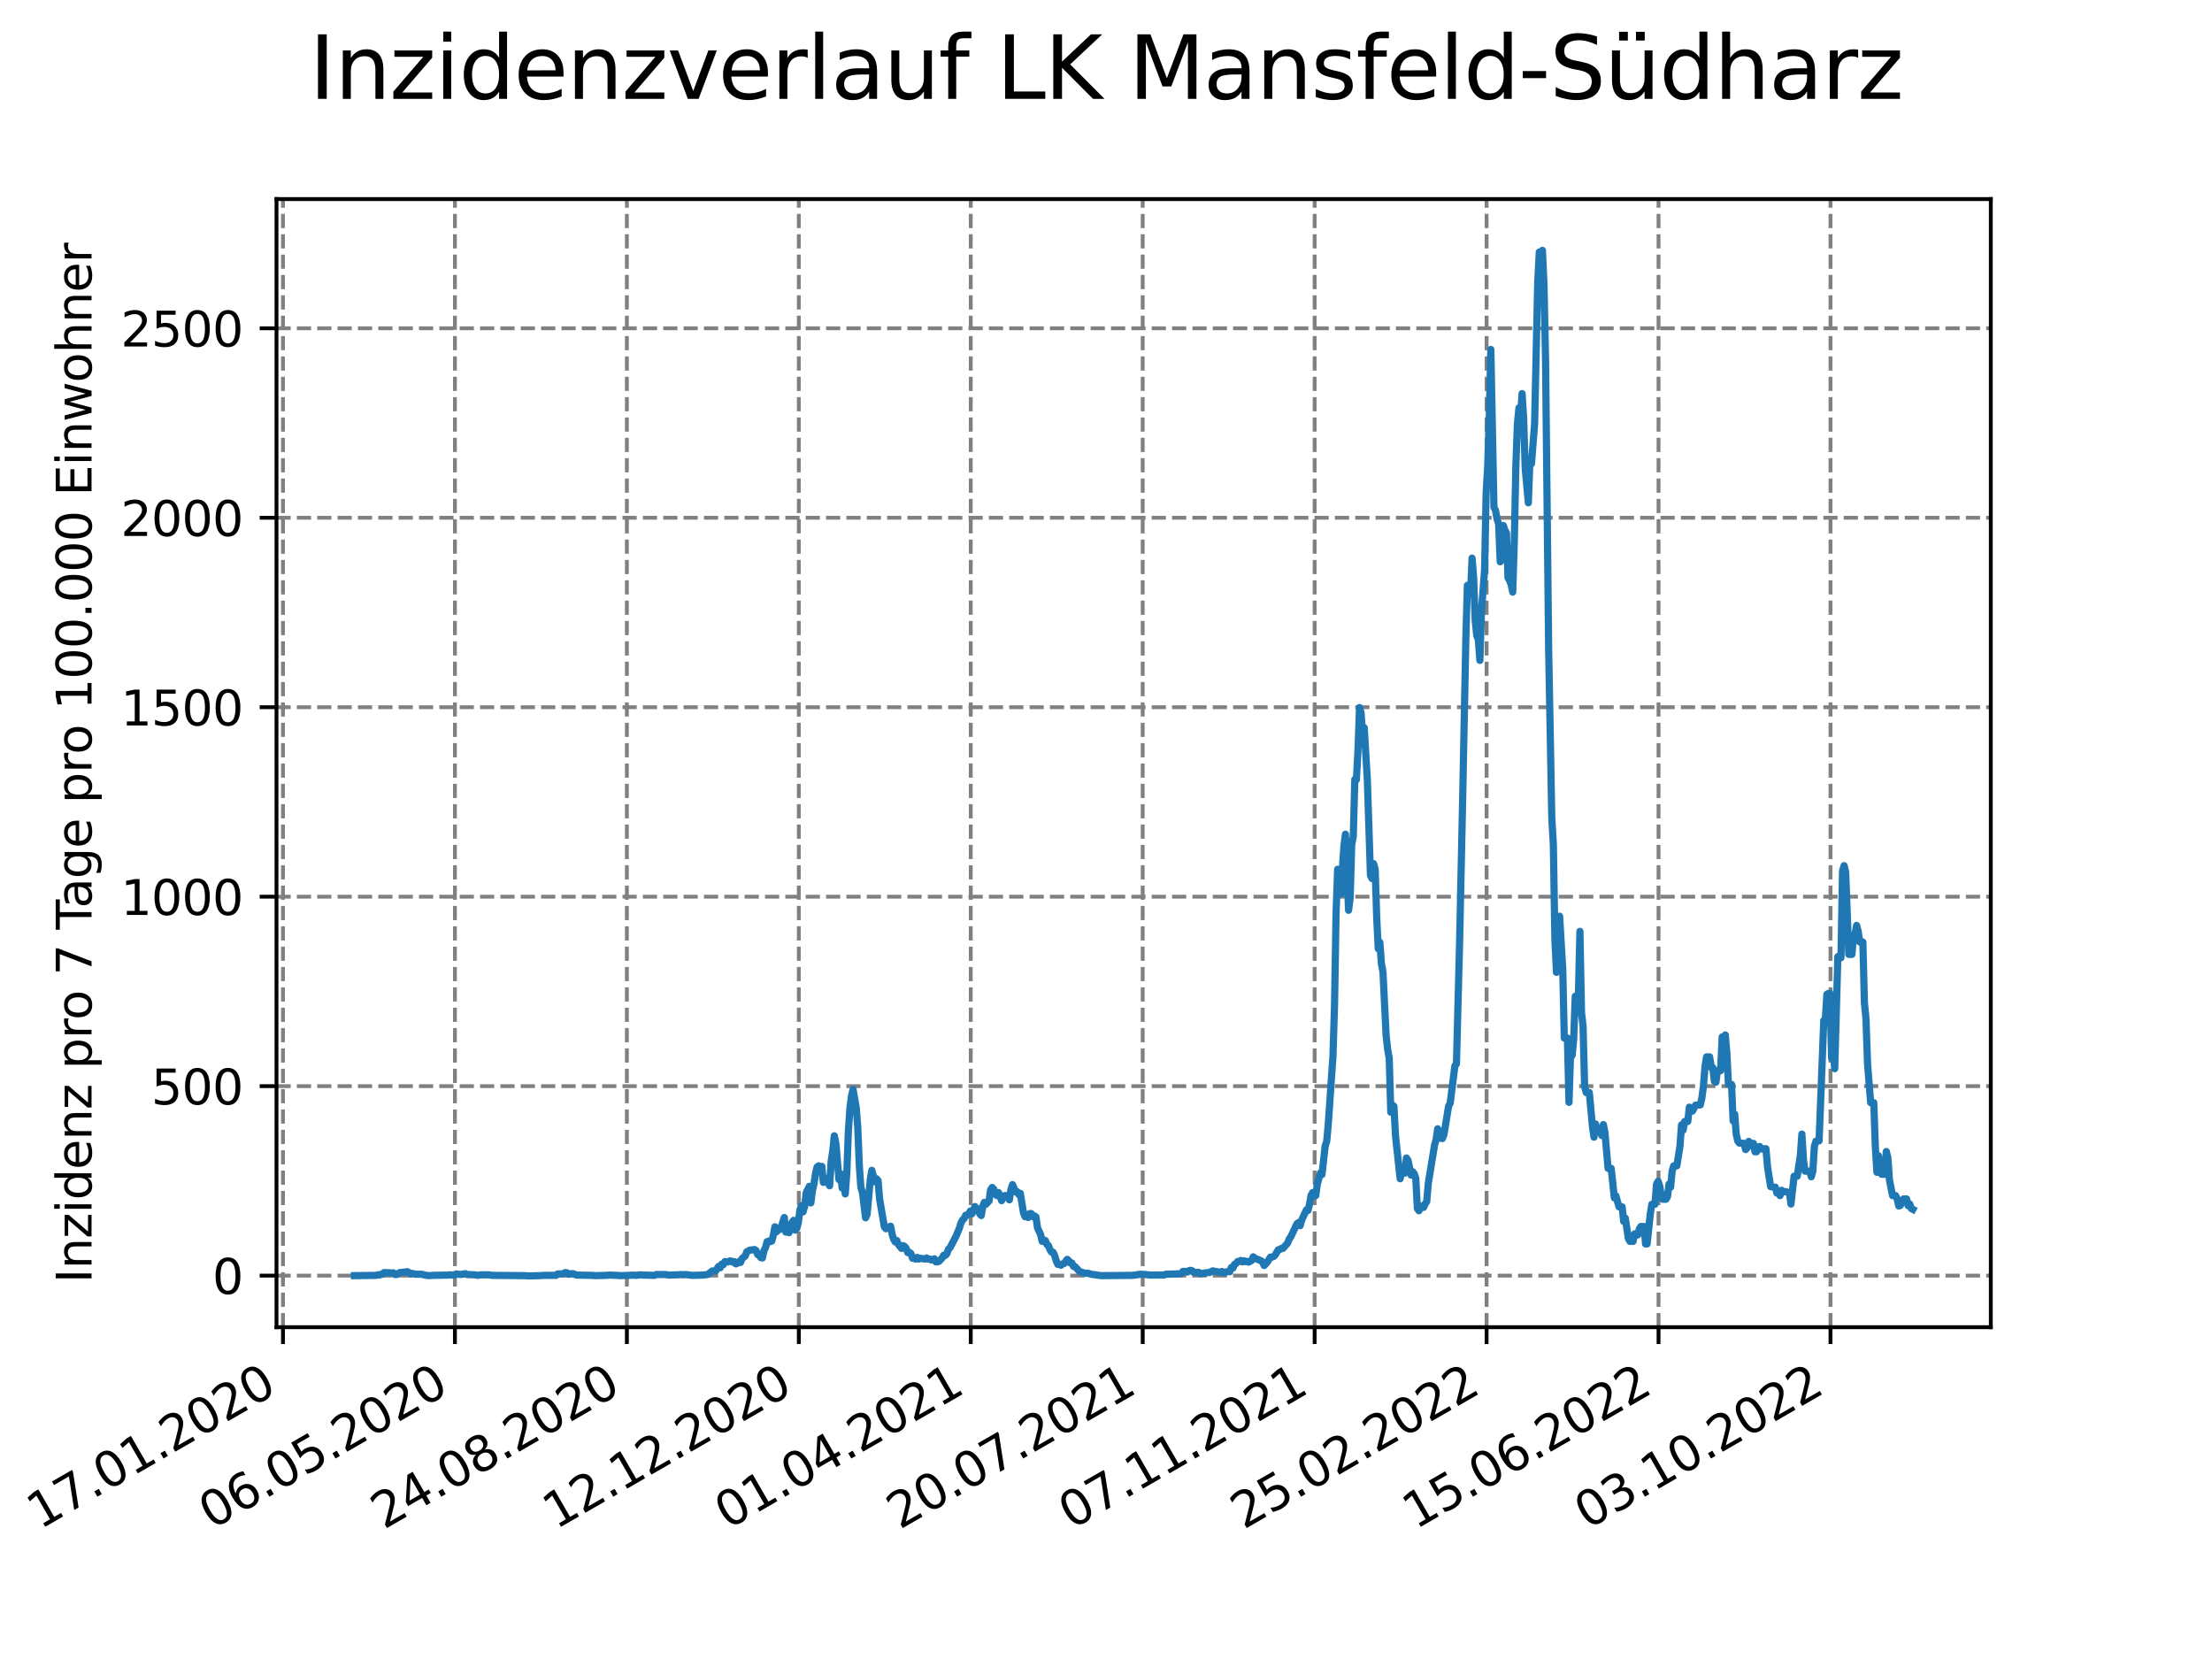 <?xml version="1.0" encoding="utf-8" standalone="no"?>
<!DOCTYPE svg PUBLIC "-//W3C//DTD SVG 1.1//EN"
  "http://www.w3.org/Graphics/SVG/1.1/DTD/svg11.dtd">
<svg xmlns:xlink="http://www.w3.org/1999/xlink" width="460.8pt" height="345.6pt" viewBox="0 0 460.8 345.6" xmlns="http://www.w3.org/2000/svg" version="1.1">
 <defs>
  <style type="text/css">*{stroke-linejoin: round; stroke-linecap: butt}</style>
 </defs>
 <g id="figure_1">
  <g id="patch_1">
   <path d="M 0 345.6 
L 460.8 345.6 
L 460.8 0 
L 0 0 
z
" style="fill: #ffffff"/>
  </g>
  <g id="axes_1">
   <g id="patch_2">
    <path d="M 57.6 276.48 
L 414.72 276.48 
L 414.72 41.472 
L 57.6 41.472 
z
" style="fill: #ffffff"/>
   </g>
   <g id="matplotlib.axis_1">
    <g id="xtick_1">
     <g id="line2d_1">
      <path d="M 58.949 276.48 
L 58.949 41.472 
" clip-path="url(#p0f9fc626a4)" style="fill: none; stroke-dasharray: 2.96,1.28; stroke-dashoffset: 0; stroke: #808080; stroke-width: 0.8"/>
     </g>
     <g id="line2d_2">
      <defs>
       <path id="m6d285b6115" d="M 0 0 
L 0 3.5 
" style="stroke: #000000; stroke-width: 0.8"/>
      </defs>
      <g>
       <use xlink:href="#m6d285b6115" x="58.949" y="276.48" style="stroke: #000000; stroke-width: 0.8"/>
      </g>
     </g>
     <g id="text_1">
      <!-- 17.01.2020 -->
      <g transform="translate(8.323 318.689) rotate(-30) scale(0.1 -0.1)">
       <defs>
        <path id="DejaVuSans-31" d="M 794 531 
L 1825 531 
L 1825 4091 
L 703 3866 
L 703 4441 
L 1819 4666 
L 2450 4666 
L 2450 531 
L 3481 531 
L 3481 0 
L 794 0 
L 794 531 
z
" transform="scale(0.016)"/>
        <path id="DejaVuSans-37" d="M 525 4666 
L 3525 4666 
L 3525 4397 
L 1831 0 
L 1172 0 
L 2766 4134 
L 525 4134 
L 525 4666 
z
" transform="scale(0.016)"/>
        <path id="DejaVuSans-2e" d="M 684 794 
L 1344 794 
L 1344 0 
L 684 0 
L 684 794 
z
" transform="scale(0.016)"/>
        <path id="DejaVuSans-30" d="M 2034 4250 
Q 1547 4250 1301 3770 
Q 1056 3291 1056 2328 
Q 1056 1369 1301 889 
Q 1547 409 2034 409 
Q 2525 409 2770 889 
Q 3016 1369 3016 2328 
Q 3016 3291 2770 3770 
Q 2525 4250 2034 4250 
z
M 2034 4750 
Q 2819 4750 3233 4129 
Q 3647 3509 3647 2328 
Q 3647 1150 3233 529 
Q 2819 -91 2034 -91 
Q 1250 -91 836 529 
Q 422 1150 422 2328 
Q 422 3509 836 4129 
Q 1250 4750 2034 4750 
z
" transform="scale(0.016)"/>
        <path id="DejaVuSans-32" d="M 1228 531 
L 3431 531 
L 3431 0 
L 469 0 
L 469 531 
Q 828 903 1448 1529 
Q 2069 2156 2228 2338 
Q 2531 2678 2651 2914 
Q 2772 3150 2772 3378 
Q 2772 3750 2511 3984 
Q 2250 4219 1831 4219 
Q 1534 4219 1204 4116 
Q 875 4013 500 3803 
L 500 4441 
Q 881 4594 1212 4672 
Q 1544 4750 1819 4750 
Q 2544 4750 2975 4387 
Q 3406 4025 3406 3419 
Q 3406 3131 3298 2873 
Q 3191 2616 2906 2266 
Q 2828 2175 2409 1742 
Q 1991 1309 1228 531 
z
" transform="scale(0.016)"/>
       </defs>
       <use xlink:href="#DejaVuSans-31"/>
       <use xlink:href="#DejaVuSans-37" x="63.623"/>
       <use xlink:href="#DejaVuSans-2e" x="127.246"/>
       <use xlink:href="#DejaVuSans-30" x="159.033"/>
       <use xlink:href="#DejaVuSans-31" x="222.656"/>
       <use xlink:href="#DejaVuSans-2e" x="286.279"/>
       <use xlink:href="#DejaVuSans-32" x="318.066"/>
       <use xlink:href="#DejaVuSans-30" x="381.689"/>
       <use xlink:href="#DejaVuSans-32" x="445.312"/>
       <use xlink:href="#DejaVuSans-30" x="508.936"/>
      </g>
     </g>
    </g>
    <g id="xtick_2">
     <g id="line2d_3">
      <path d="M 94.768 276.48 
L 94.768 41.472 
" clip-path="url(#p0f9fc626a4)" style="fill: none; stroke-dasharray: 2.96,1.28; stroke-dashoffset: 0; stroke: #808080; stroke-width: 0.8"/>
     </g>
     <g id="line2d_4">
      <g>
       <use xlink:href="#m6d285b6115" x="94.768" y="276.48" style="stroke: #000000; stroke-width: 0.8"/>
      </g>
     </g>
     <g id="text_2">
      <!-- 06.05.2020 -->
      <g transform="translate(44.143 318.689) rotate(-30) scale(0.1 -0.1)">
       <defs>
        <path id="DejaVuSans-36" d="M 2113 2584 
Q 1688 2584 1439 2293 
Q 1191 2003 1191 1497 
Q 1191 994 1439 701 
Q 1688 409 2113 409 
Q 2538 409 2786 701 
Q 3034 994 3034 1497 
Q 3034 2003 2786 2293 
Q 2538 2584 2113 2584 
z
M 3366 4563 
L 3366 3988 
Q 3128 4100 2886 4159 
Q 2644 4219 2406 4219 
Q 1781 4219 1451 3797 
Q 1122 3375 1075 2522 
Q 1259 2794 1537 2939 
Q 1816 3084 2150 3084 
Q 2853 3084 3261 2657 
Q 3669 2231 3669 1497 
Q 3669 778 3244 343 
Q 2819 -91 2113 -91 
Q 1303 -91 875 529 
Q 447 1150 447 2328 
Q 447 3434 972 4092 
Q 1497 4750 2381 4750 
Q 2619 4750 2861 4703 
Q 3103 4656 3366 4563 
z
" transform="scale(0.016)"/>
        <path id="DejaVuSans-35" d="M 691 4666 
L 3169 4666 
L 3169 4134 
L 1269 4134 
L 1269 2991 
Q 1406 3038 1543 3061 
Q 1681 3084 1819 3084 
Q 2600 3084 3056 2656 
Q 3513 2228 3513 1497 
Q 3513 744 3044 326 
Q 2575 -91 1722 -91 
Q 1428 -91 1123 -41 
Q 819 9 494 109 
L 494 744 
Q 775 591 1075 516 
Q 1375 441 1709 441 
Q 2250 441 2565 725 
Q 2881 1009 2881 1497 
Q 2881 1984 2565 2268 
Q 2250 2553 1709 2553 
Q 1456 2553 1204 2497 
Q 953 2441 691 2322 
L 691 4666 
z
" transform="scale(0.016)"/>
       </defs>
       <use xlink:href="#DejaVuSans-30"/>
       <use xlink:href="#DejaVuSans-36" x="63.623"/>
       <use xlink:href="#DejaVuSans-2e" x="127.246"/>
       <use xlink:href="#DejaVuSans-30" x="159.033"/>
       <use xlink:href="#DejaVuSans-35" x="222.656"/>
       <use xlink:href="#DejaVuSans-2e" x="286.279"/>
       <use xlink:href="#DejaVuSans-32" x="318.066"/>
       <use xlink:href="#DejaVuSans-30" x="381.689"/>
       <use xlink:href="#DejaVuSans-32" x="445.312"/>
       <use xlink:href="#DejaVuSans-30" x="508.936"/>
      </g>
     </g>
    </g>
    <g id="xtick_3">
     <g id="line2d_5">
      <path d="M 130.588 276.48 
L 130.588 41.472 
" clip-path="url(#p0f9fc626a4)" style="fill: none; stroke-dasharray: 2.96,1.28; stroke-dashoffset: 0; stroke: #808080; stroke-width: 0.8"/>
     </g>
     <g id="line2d_6">
      <g>
       <use xlink:href="#m6d285b6115" x="130.588" y="276.48" style="stroke: #000000; stroke-width: 0.8"/>
      </g>
     </g>
     <g id="text_3">
      <!-- 24.08.2020 -->
      <g transform="translate(79.962 318.689) rotate(-30) scale(0.1 -0.1)">
       <defs>
        <path id="DejaVuSans-34" d="M 2419 4116 
L 825 1625 
L 2419 1625 
L 2419 4116 
z
M 2253 4666 
L 3047 4666 
L 3047 1625 
L 3713 1625 
L 3713 1100 
L 3047 1100 
L 3047 0 
L 2419 0 
L 2419 1100 
L 313 1100 
L 313 1709 
L 2253 4666 
z
" transform="scale(0.016)"/>
        <path id="DejaVuSans-38" d="M 2034 2216 
Q 1584 2216 1326 1975 
Q 1069 1734 1069 1313 
Q 1069 891 1326 650 
Q 1584 409 2034 409 
Q 2484 409 2743 651 
Q 3003 894 3003 1313 
Q 3003 1734 2745 1975 
Q 2488 2216 2034 2216 
z
M 1403 2484 
Q 997 2584 770 2862 
Q 544 3141 544 3541 
Q 544 4100 942 4425 
Q 1341 4750 2034 4750 
Q 2731 4750 3128 4425 
Q 3525 4100 3525 3541 
Q 3525 3141 3298 2862 
Q 3072 2584 2669 2484 
Q 3125 2378 3379 2068 
Q 3634 1759 3634 1313 
Q 3634 634 3220 271 
Q 2806 -91 2034 -91 
Q 1263 -91 848 271 
Q 434 634 434 1313 
Q 434 1759 690 2068 
Q 947 2378 1403 2484 
z
M 1172 3481 
Q 1172 3119 1398 2916 
Q 1625 2713 2034 2713 
Q 2441 2713 2670 2916 
Q 2900 3119 2900 3481 
Q 2900 3844 2670 4047 
Q 2441 4250 2034 4250 
Q 1625 4250 1398 4047 
Q 1172 3844 1172 3481 
z
" transform="scale(0.016)"/>
       </defs>
       <use xlink:href="#DejaVuSans-32"/>
       <use xlink:href="#DejaVuSans-34" x="63.623"/>
       <use xlink:href="#DejaVuSans-2e" x="127.246"/>
       <use xlink:href="#DejaVuSans-30" x="159.033"/>
       <use xlink:href="#DejaVuSans-38" x="222.656"/>
       <use xlink:href="#DejaVuSans-2e" x="286.279"/>
       <use xlink:href="#DejaVuSans-32" x="318.066"/>
       <use xlink:href="#DejaVuSans-30" x="381.689"/>
       <use xlink:href="#DejaVuSans-32" x="445.312"/>
       <use xlink:href="#DejaVuSans-30" x="508.936"/>
      </g>
     </g>
    </g>
    <g id="xtick_4">
     <g id="line2d_7">
      <path d="M 166.407 276.48 
L 166.407 41.472 
" clip-path="url(#p0f9fc626a4)" style="fill: none; stroke-dasharray: 2.96,1.28; stroke-dashoffset: 0; stroke: #808080; stroke-width: 0.8"/>
     </g>
     <g id="line2d_8">
      <g>
       <use xlink:href="#m6d285b6115" x="166.407" y="276.48" style="stroke: #000000; stroke-width: 0.8"/>
      </g>
     </g>
     <g id="text_4">
      <!-- 12.12.2020 -->
      <g transform="translate(115.782 318.689) rotate(-30) scale(0.1 -0.1)">
       <use xlink:href="#DejaVuSans-31"/>
       <use xlink:href="#DejaVuSans-32" x="63.623"/>
       <use xlink:href="#DejaVuSans-2e" x="127.246"/>
       <use xlink:href="#DejaVuSans-31" x="159.033"/>
       <use xlink:href="#DejaVuSans-32" x="222.656"/>
       <use xlink:href="#DejaVuSans-2e" x="286.279"/>
       <use xlink:href="#DejaVuSans-32" x="318.066"/>
       <use xlink:href="#DejaVuSans-30" x="381.689"/>
       <use xlink:href="#DejaVuSans-32" x="445.312"/>
       <use xlink:href="#DejaVuSans-30" x="508.936"/>
      </g>
     </g>
    </g>
    <g id="xtick_5">
     <g id="line2d_9">
      <path d="M 202.226 276.48 
L 202.226 41.472 
" clip-path="url(#p0f9fc626a4)" style="fill: none; stroke-dasharray: 2.96,1.28; stroke-dashoffset: 0; stroke: #808080; stroke-width: 0.8"/>
     </g>
     <g id="line2d_10">
      <g>
       <use xlink:href="#m6d285b6115" x="202.226" y="276.48" style="stroke: #000000; stroke-width: 0.8"/>
      </g>
     </g>
     <g id="text_5">
      <!-- 01.04.2021 -->
      <g transform="translate(151.601 318.689) rotate(-30) scale(0.1 -0.1)">
       <use xlink:href="#DejaVuSans-30"/>
       <use xlink:href="#DejaVuSans-31" x="63.623"/>
       <use xlink:href="#DejaVuSans-2e" x="127.246"/>
       <use xlink:href="#DejaVuSans-30" x="159.033"/>
       <use xlink:href="#DejaVuSans-34" x="222.656"/>
       <use xlink:href="#DejaVuSans-2e" x="286.279"/>
       <use xlink:href="#DejaVuSans-32" x="318.066"/>
       <use xlink:href="#DejaVuSans-30" x="381.689"/>
       <use xlink:href="#DejaVuSans-32" x="445.312"/>
       <use xlink:href="#DejaVuSans-31" x="508.936"/>
      </g>
     </g>
    </g>
    <g id="xtick_6">
     <g id="line2d_11">
      <path d="M 238.046 276.48 
L 238.046 41.472 
" clip-path="url(#p0f9fc626a4)" style="fill: none; stroke-dasharray: 2.96,1.28; stroke-dashoffset: 0; stroke: #808080; stroke-width: 0.8"/>
     </g>
     <g id="line2d_12">
      <g>
       <use xlink:href="#m6d285b6115" x="238.046" y="276.48" style="stroke: #000000; stroke-width: 0.8"/>
      </g>
     </g>
     <g id="text_6">
      <!-- 20.07.2021 -->
      <g transform="translate(187.421 318.689) rotate(-30) scale(0.1 -0.1)">
       <use xlink:href="#DejaVuSans-32"/>
       <use xlink:href="#DejaVuSans-30" x="63.623"/>
       <use xlink:href="#DejaVuSans-2e" x="127.246"/>
       <use xlink:href="#DejaVuSans-30" x="159.033"/>
       <use xlink:href="#DejaVuSans-37" x="222.656"/>
       <use xlink:href="#DejaVuSans-2e" x="286.279"/>
       <use xlink:href="#DejaVuSans-32" x="318.066"/>
       <use xlink:href="#DejaVuSans-30" x="381.689"/>
       <use xlink:href="#DejaVuSans-32" x="445.312"/>
       <use xlink:href="#DejaVuSans-31" x="508.936"/>
      </g>
     </g>
    </g>
    <g id="xtick_7">
     <g id="line2d_13">
      <path d="M 273.865 276.48 
L 273.865 41.472 
" clip-path="url(#p0f9fc626a4)" style="fill: none; stroke-dasharray: 2.96,1.28; stroke-dashoffset: 0; stroke: #808080; stroke-width: 0.8"/>
     </g>
     <g id="line2d_14">
      <g>
       <use xlink:href="#m6d285b6115" x="273.865" y="276.48" style="stroke: #000000; stroke-width: 0.8"/>
      </g>
     </g>
     <g id="text_7">
      <!-- 07.11.2021 -->
      <g transform="translate(223.24 318.689) rotate(-30) scale(0.1 -0.1)">
       <use xlink:href="#DejaVuSans-30"/>
       <use xlink:href="#DejaVuSans-37" x="63.623"/>
       <use xlink:href="#DejaVuSans-2e" x="127.246"/>
       <use xlink:href="#DejaVuSans-31" x="159.033"/>
       <use xlink:href="#DejaVuSans-31" x="222.656"/>
       <use xlink:href="#DejaVuSans-2e" x="286.279"/>
       <use xlink:href="#DejaVuSans-32" x="318.066"/>
       <use xlink:href="#DejaVuSans-30" x="381.689"/>
       <use xlink:href="#DejaVuSans-32" x="445.312"/>
       <use xlink:href="#DejaVuSans-31" x="508.936"/>
      </g>
     </g>
    </g>
    <g id="xtick_8">
     <g id="line2d_15">
      <path d="M 309.685 276.48 
L 309.685 41.472 
" clip-path="url(#p0f9fc626a4)" style="fill: none; stroke-dasharray: 2.96,1.28; stroke-dashoffset: 0; stroke: #808080; stroke-width: 0.8"/>
     </g>
     <g id="line2d_16">
      <g>
       <use xlink:href="#m6d285b6115" x="309.685" y="276.48" style="stroke: #000000; stroke-width: 0.8"/>
      </g>
     </g>
     <g id="text_8">
      <!-- 25.02.2022 -->
      <g transform="translate(259.06 318.689) rotate(-30) scale(0.1 -0.1)">
       <use xlink:href="#DejaVuSans-32"/>
       <use xlink:href="#DejaVuSans-35" x="63.623"/>
       <use xlink:href="#DejaVuSans-2e" x="127.246"/>
       <use xlink:href="#DejaVuSans-30" x="159.033"/>
       <use xlink:href="#DejaVuSans-32" x="222.656"/>
       <use xlink:href="#DejaVuSans-2e" x="286.279"/>
       <use xlink:href="#DejaVuSans-32" x="318.066"/>
       <use xlink:href="#DejaVuSans-30" x="381.689"/>
       <use xlink:href="#DejaVuSans-32" x="445.312"/>
       <use xlink:href="#DejaVuSans-32" x="508.936"/>
      </g>
     </g>
    </g>
    <g id="xtick_9">
     <g id="line2d_17">
      <path d="M 345.504 276.48 
L 345.504 41.472 
" clip-path="url(#p0f9fc626a4)" style="fill: none; stroke-dasharray: 2.96,1.28; stroke-dashoffset: 0; stroke: #808080; stroke-width: 0.8"/>
     </g>
     <g id="line2d_18">
      <g>
       <use xlink:href="#m6d285b6115" x="345.504" y="276.48" style="stroke: #000000; stroke-width: 0.8"/>
      </g>
     </g>
     <g id="text_9">
      <!-- 15.06.2022 -->
      <g transform="translate(294.879 318.689) rotate(-30) scale(0.1 -0.1)">
       <use xlink:href="#DejaVuSans-31"/>
       <use xlink:href="#DejaVuSans-35" x="63.623"/>
       <use xlink:href="#DejaVuSans-2e" x="127.246"/>
       <use xlink:href="#DejaVuSans-30" x="159.033"/>
       <use xlink:href="#DejaVuSans-36" x="222.656"/>
       <use xlink:href="#DejaVuSans-2e" x="286.279"/>
       <use xlink:href="#DejaVuSans-32" x="318.066"/>
       <use xlink:href="#DejaVuSans-30" x="381.689"/>
       <use xlink:href="#DejaVuSans-32" x="445.312"/>
       <use xlink:href="#DejaVuSans-32" x="508.936"/>
      </g>
     </g>
    </g>
    <g id="xtick_10">
     <g id="line2d_19">
      <path d="M 381.324 276.48 
L 381.324 41.472 
" clip-path="url(#p0f9fc626a4)" style="fill: none; stroke-dasharray: 2.96,1.28; stroke-dashoffset: 0; stroke: #808080; stroke-width: 0.8"/>
     </g>
     <g id="line2d_20">
      <g>
       <use xlink:href="#m6d285b6115" x="381.324" y="276.48" style="stroke: #000000; stroke-width: 0.8"/>
      </g>
     </g>
     <g id="text_10">
      <!-- 03.10.2022 -->
      <g transform="translate(330.699 318.689) rotate(-30) scale(0.1 -0.1)">
       <defs>
        <path id="DejaVuSans-33" d="M 2597 2516 
Q 3050 2419 3304 2112 
Q 3559 1806 3559 1356 
Q 3559 666 3084 287 
Q 2609 -91 1734 -91 
Q 1441 -91 1130 -33 
Q 819 25 488 141 
L 488 750 
Q 750 597 1062 519 
Q 1375 441 1716 441 
Q 2309 441 2620 675 
Q 2931 909 2931 1356 
Q 2931 1769 2642 2001 
Q 2353 2234 1838 2234 
L 1294 2234 
L 1294 2753 
L 1863 2753 
Q 2328 2753 2575 2939 
Q 2822 3125 2822 3475 
Q 2822 3834 2567 4026 
Q 2313 4219 1838 4219 
Q 1578 4219 1281 4162 
Q 984 4106 628 3988 
L 628 4550 
Q 988 4650 1302 4700 
Q 1616 4750 1894 4750 
Q 2613 4750 3031 4423 
Q 3450 4097 3450 3541 
Q 3450 3153 3228 2886 
Q 3006 2619 2597 2516 
z
" transform="scale(0.016)"/>
       </defs>
       <use xlink:href="#DejaVuSans-30"/>
       <use xlink:href="#DejaVuSans-33" x="63.623"/>
       <use xlink:href="#DejaVuSans-2e" x="127.246"/>
       <use xlink:href="#DejaVuSans-31" x="159.033"/>
       <use xlink:href="#DejaVuSans-30" x="222.656"/>
       <use xlink:href="#DejaVuSans-2e" x="286.279"/>
       <use xlink:href="#DejaVuSans-32" x="318.066"/>
       <use xlink:href="#DejaVuSans-30" x="381.689"/>
       <use xlink:href="#DejaVuSans-32" x="445.312"/>
       <use xlink:href="#DejaVuSans-32" x="508.936"/>
      </g>
     </g>
    </g>
   </g>
   <g id="matplotlib.axis_2">
    <g id="ytick_1">
     <g id="line2d_21">
      <path d="M 57.6 265.739 
L 414.72 265.739 
" clip-path="url(#p0f9fc626a4)" style="fill: none; stroke-dasharray: 2.96,1.28; stroke-dashoffset: 0; stroke: #808080; stroke-width: 0.8"/>
     </g>
     <g id="line2d_22">
      <defs>
       <path id="m4f987ea5d4" d="M 0 0 
L -3.5 0 
" style="stroke: #000000; stroke-width: 0.8"/>
      </defs>
      <g>
       <use xlink:href="#m4f987ea5d4" x="57.6" y="265.739" style="stroke: #000000; stroke-width: 0.8"/>
      </g>
     </g>
     <g id="text_11">
      <!-- 0 -->
      <g transform="translate(44.237 269.539) scale(0.1 -0.1)">
       <use xlink:href="#DejaVuSans-30"/>
      </g>
     </g>
    </g>
    <g id="ytick_2">
     <g id="line2d_23">
      <path d="M 57.6 226.268 
L 414.72 226.268 
" clip-path="url(#p0f9fc626a4)" style="fill: none; stroke-dasharray: 2.96,1.28; stroke-dashoffset: 0; stroke: #808080; stroke-width: 0.8"/>
     </g>
     <g id="line2d_24">
      <g>
       <use xlink:href="#m4f987ea5d4" x="57.6" y="226.268" style="stroke: #000000; stroke-width: 0.8"/>
      </g>
     </g>
     <g id="text_12">
      <!-- 500 -->
      <g transform="translate(31.512 230.068) scale(0.1 -0.1)">
       <use xlink:href="#DejaVuSans-35"/>
       <use xlink:href="#DejaVuSans-30" x="63.623"/>
       <use xlink:href="#DejaVuSans-30" x="127.246"/>
      </g>
     </g>
    </g>
    <g id="ytick_3">
     <g id="line2d_25">
      <path d="M 57.6 186.798 
L 414.72 186.798 
" clip-path="url(#p0f9fc626a4)" style="fill: none; stroke-dasharray: 2.96,1.28; stroke-dashoffset: 0; stroke: #808080; stroke-width: 0.8"/>
     </g>
     <g id="line2d_26">
      <g>
       <use xlink:href="#m4f987ea5d4" x="57.6" y="186.798" style="stroke: #000000; stroke-width: 0.8"/>
      </g>
     </g>
     <g id="text_13">
      <!-- 1000 -->
      <g transform="translate(25.15 190.597) scale(0.1 -0.1)">
       <use xlink:href="#DejaVuSans-31"/>
       <use xlink:href="#DejaVuSans-30" x="63.623"/>
       <use xlink:href="#DejaVuSans-30" x="127.246"/>
       <use xlink:href="#DejaVuSans-30" x="190.869"/>
      </g>
     </g>
    </g>
    <g id="ytick_4">
     <g id="line2d_27">
      <path d="M 57.6 147.327 
L 414.72 147.327 
" clip-path="url(#p0f9fc626a4)" style="fill: none; stroke-dasharray: 2.96,1.28; stroke-dashoffset: 0; stroke: #808080; stroke-width: 0.8"/>
     </g>
     <g id="line2d_28">
      <g>
       <use xlink:href="#m4f987ea5d4" x="57.6" y="147.327" style="stroke: #000000; stroke-width: 0.8"/>
      </g>
     </g>
     <g id="text_14">
      <!-- 1500 -->
      <g transform="translate(25.15 151.126) scale(0.1 -0.1)">
       <use xlink:href="#DejaVuSans-31"/>
       <use xlink:href="#DejaVuSans-35" x="63.623"/>
       <use xlink:href="#DejaVuSans-30" x="127.246"/>
       <use xlink:href="#DejaVuSans-30" x="190.869"/>
      </g>
     </g>
    </g>
    <g id="ytick_5">
     <g id="line2d_29">
      <path d="M 57.6 107.856 
L 414.72 107.856 
" clip-path="url(#p0f9fc626a4)" style="fill: none; stroke-dasharray: 2.96,1.28; stroke-dashoffset: 0; stroke: #808080; stroke-width: 0.8"/>
     </g>
     <g id="line2d_30">
      <g>
       <use xlink:href="#m4f987ea5d4" x="57.6" y="107.856" style="stroke: #000000; stroke-width: 0.8"/>
      </g>
     </g>
     <g id="text_15">
      <!-- 2000 -->
      <g transform="translate(25.15 111.655) scale(0.1 -0.1)">
       <use xlink:href="#DejaVuSans-32"/>
       <use xlink:href="#DejaVuSans-30" x="63.623"/>
       <use xlink:href="#DejaVuSans-30" x="127.246"/>
       <use xlink:href="#DejaVuSans-30" x="190.869"/>
      </g>
     </g>
    </g>
    <g id="ytick_6">
     <g id="line2d_31">
      <path d="M 57.6 68.385 
L 414.72 68.385 
" clip-path="url(#p0f9fc626a4)" style="fill: none; stroke-dasharray: 2.96,1.28; stroke-dashoffset: 0; stroke: #808080; stroke-width: 0.8"/>
     </g>
     <g id="line2d_32">
      <g>
       <use xlink:href="#m4f987ea5d4" x="57.6" y="68.385" style="stroke: #000000; stroke-width: 0.8"/>
      </g>
     </g>
     <g id="text_16">
      <!-- 2500 -->
      <g transform="translate(25.15 72.184) scale(0.1 -0.1)">
       <use xlink:href="#DejaVuSans-32"/>
       <use xlink:href="#DejaVuSans-35" x="63.623"/>
       <use xlink:href="#DejaVuSans-30" x="127.246"/>
       <use xlink:href="#DejaVuSans-30" x="190.869"/>
      </g>
     </g>
    </g>
    <g id="text_17">
     <!-- Inzidenz pro 7 Tage pro 100.000 Einwohner -->
     <g transform="translate(19.07 267.301) rotate(-90) scale(0.1 -0.1)">
      <defs>
       <path id="DejaVuSans-49" d="M 628 4666 
L 1259 4666 
L 1259 0 
L 628 0 
L 628 4666 
z
" transform="scale(0.016)"/>
       <path id="DejaVuSans-6e" d="M 3513 2113 
L 3513 0 
L 2938 0 
L 2938 2094 
Q 2938 2591 2744 2837 
Q 2550 3084 2163 3084 
Q 1697 3084 1428 2787 
Q 1159 2491 1159 1978 
L 1159 0 
L 581 0 
L 581 3500 
L 1159 3500 
L 1159 2956 
Q 1366 3272 1645 3428 
Q 1925 3584 2291 3584 
Q 2894 3584 3203 3211 
Q 3513 2838 3513 2113 
z
" transform="scale(0.016)"/>
       <path id="DejaVuSans-7a" d="M 353 3500 
L 3084 3500 
L 3084 2975 
L 922 459 
L 3084 459 
L 3084 0 
L 275 0 
L 275 525 
L 2438 3041 
L 353 3041 
L 353 3500 
z
" transform="scale(0.016)"/>
       <path id="DejaVuSans-69" d="M 603 3500 
L 1178 3500 
L 1178 0 
L 603 0 
L 603 3500 
z
M 603 4863 
L 1178 4863 
L 1178 4134 
L 603 4134 
L 603 4863 
z
" transform="scale(0.016)"/>
       <path id="DejaVuSans-64" d="M 2906 2969 
L 2906 4863 
L 3481 4863 
L 3481 0 
L 2906 0 
L 2906 525 
Q 2725 213 2448 61 
Q 2172 -91 1784 -91 
Q 1150 -91 751 415 
Q 353 922 353 1747 
Q 353 2572 751 3078 
Q 1150 3584 1784 3584 
Q 2172 3584 2448 3432 
Q 2725 3281 2906 2969 
z
M 947 1747 
Q 947 1113 1208 752 
Q 1469 391 1925 391 
Q 2381 391 2643 752 
Q 2906 1113 2906 1747 
Q 2906 2381 2643 2742 
Q 2381 3103 1925 3103 
Q 1469 3103 1208 2742 
Q 947 2381 947 1747 
z
" transform="scale(0.016)"/>
       <path id="DejaVuSans-65" d="M 3597 1894 
L 3597 1613 
L 953 1613 
Q 991 1019 1311 708 
Q 1631 397 2203 397 
Q 2534 397 2845 478 
Q 3156 559 3463 722 
L 3463 178 
Q 3153 47 2828 -22 
Q 2503 -91 2169 -91 
Q 1331 -91 842 396 
Q 353 884 353 1716 
Q 353 2575 817 3079 
Q 1281 3584 2069 3584 
Q 2775 3584 3186 3129 
Q 3597 2675 3597 1894 
z
M 3022 2063 
Q 3016 2534 2758 2815 
Q 2500 3097 2075 3097 
Q 1594 3097 1305 2825 
Q 1016 2553 972 2059 
L 3022 2063 
z
" transform="scale(0.016)"/>
       <path id="DejaVuSans-20" transform="scale(0.016)"/>
       <path id="DejaVuSans-70" d="M 1159 525 
L 1159 -1331 
L 581 -1331 
L 581 3500 
L 1159 3500 
L 1159 2969 
Q 1341 3281 1617 3432 
Q 1894 3584 2278 3584 
Q 2916 3584 3314 3078 
Q 3713 2572 3713 1747 
Q 3713 922 3314 415 
Q 2916 -91 2278 -91 
Q 1894 -91 1617 61 
Q 1341 213 1159 525 
z
M 3116 1747 
Q 3116 2381 2855 2742 
Q 2594 3103 2138 3103 
Q 1681 3103 1420 2742 
Q 1159 2381 1159 1747 
Q 1159 1113 1420 752 
Q 1681 391 2138 391 
Q 2594 391 2855 752 
Q 3116 1113 3116 1747 
z
" transform="scale(0.016)"/>
       <path id="DejaVuSans-72" d="M 2631 2963 
Q 2534 3019 2420 3045 
Q 2306 3072 2169 3072 
Q 1681 3072 1420 2755 
Q 1159 2438 1159 1844 
L 1159 0 
L 581 0 
L 581 3500 
L 1159 3500 
L 1159 2956 
Q 1341 3275 1631 3429 
Q 1922 3584 2338 3584 
Q 2397 3584 2469 3576 
Q 2541 3569 2628 3553 
L 2631 2963 
z
" transform="scale(0.016)"/>
       <path id="DejaVuSans-6f" d="M 1959 3097 
Q 1497 3097 1228 2736 
Q 959 2375 959 1747 
Q 959 1119 1226 758 
Q 1494 397 1959 397 
Q 2419 397 2687 759 
Q 2956 1122 2956 1747 
Q 2956 2369 2687 2733 
Q 2419 3097 1959 3097 
z
M 1959 3584 
Q 2709 3584 3137 3096 
Q 3566 2609 3566 1747 
Q 3566 888 3137 398 
Q 2709 -91 1959 -91 
Q 1206 -91 779 398 
Q 353 888 353 1747 
Q 353 2609 779 3096 
Q 1206 3584 1959 3584 
z
" transform="scale(0.016)"/>
       <path id="DejaVuSans-54" d="M -19 4666 
L 3928 4666 
L 3928 4134 
L 2272 4134 
L 2272 0 
L 1638 0 
L 1638 4134 
L -19 4134 
L -19 4666 
z
" transform="scale(0.016)"/>
       <path id="DejaVuSans-61" d="M 2194 1759 
Q 1497 1759 1228 1600 
Q 959 1441 959 1056 
Q 959 750 1161 570 
Q 1363 391 1709 391 
Q 2188 391 2477 730 
Q 2766 1069 2766 1631 
L 2766 1759 
L 2194 1759 
z
M 3341 1997 
L 3341 0 
L 2766 0 
L 2766 531 
Q 2569 213 2275 61 
Q 1981 -91 1556 -91 
Q 1019 -91 701 211 
Q 384 513 384 1019 
Q 384 1609 779 1909 
Q 1175 2209 1959 2209 
L 2766 2209 
L 2766 2266 
Q 2766 2663 2505 2880 
Q 2244 3097 1772 3097 
Q 1472 3097 1187 3025 
Q 903 2953 641 2809 
L 641 3341 
Q 956 3463 1253 3523 
Q 1550 3584 1831 3584 
Q 2591 3584 2966 3190 
Q 3341 2797 3341 1997 
z
" transform="scale(0.016)"/>
       <path id="DejaVuSans-67" d="M 2906 1791 
Q 2906 2416 2648 2759 
Q 2391 3103 1925 3103 
Q 1463 3103 1205 2759 
Q 947 2416 947 1791 
Q 947 1169 1205 825 
Q 1463 481 1925 481 
Q 2391 481 2648 825 
Q 2906 1169 2906 1791 
z
M 3481 434 
Q 3481 -459 3084 -895 
Q 2688 -1331 1869 -1331 
Q 1566 -1331 1297 -1286 
Q 1028 -1241 775 -1147 
L 775 -588 
Q 1028 -725 1275 -790 
Q 1522 -856 1778 -856 
Q 2344 -856 2625 -561 
Q 2906 -266 2906 331 
L 2906 616 
Q 2728 306 2450 153 
Q 2172 0 1784 0 
Q 1141 0 747 490 
Q 353 981 353 1791 
Q 353 2603 747 3093 
Q 1141 3584 1784 3584 
Q 2172 3584 2450 3431 
Q 2728 3278 2906 2969 
L 2906 3500 
L 3481 3500 
L 3481 434 
z
" transform="scale(0.016)"/>
       <path id="DejaVuSans-45" d="M 628 4666 
L 3578 4666 
L 3578 4134 
L 1259 4134 
L 1259 2753 
L 3481 2753 
L 3481 2222 
L 1259 2222 
L 1259 531 
L 3634 531 
L 3634 0 
L 628 0 
L 628 4666 
z
" transform="scale(0.016)"/>
       <path id="DejaVuSans-77" d="M 269 3500 
L 844 3500 
L 1563 769 
L 2278 3500 
L 2956 3500 
L 3675 769 
L 4391 3500 
L 4966 3500 
L 4050 0 
L 3372 0 
L 2619 2869 
L 1863 0 
L 1184 0 
L 269 3500 
z
" transform="scale(0.016)"/>
       <path id="DejaVuSans-68" d="M 3513 2113 
L 3513 0 
L 2938 0 
L 2938 2094 
Q 2938 2591 2744 2837 
Q 2550 3084 2163 3084 
Q 1697 3084 1428 2787 
Q 1159 2491 1159 1978 
L 1159 0 
L 581 0 
L 581 4863 
L 1159 4863 
L 1159 2956 
Q 1366 3272 1645 3428 
Q 1925 3584 2291 3584 
Q 2894 3584 3203 3211 
Q 3513 2838 3513 2113 
z
" transform="scale(0.016)"/>
      </defs>
      <use xlink:href="#DejaVuSans-49"/>
      <use xlink:href="#DejaVuSans-6e" x="29.492"/>
      <use xlink:href="#DejaVuSans-7a" x="92.871"/>
      <use xlink:href="#DejaVuSans-69" x="145.361"/>
      <use xlink:href="#DejaVuSans-64" x="173.145"/>
      <use xlink:href="#DejaVuSans-65" x="236.621"/>
      <use xlink:href="#DejaVuSans-6e" x="298.145"/>
      <use xlink:href="#DejaVuSans-7a" x="361.523"/>
      <use xlink:href="#DejaVuSans-20" x="414.014"/>
      <use xlink:href="#DejaVuSans-70" x="445.801"/>
      <use xlink:href="#DejaVuSans-72" x="509.277"/>
      <use xlink:href="#DejaVuSans-6f" x="548.141"/>
      <use xlink:href="#DejaVuSans-20" x="609.322"/>
      <use xlink:href="#DejaVuSans-37" x="641.109"/>
      <use xlink:href="#DejaVuSans-20" x="704.732"/>
      <use xlink:href="#DejaVuSans-54" x="736.52"/>
      <use xlink:href="#DejaVuSans-61" x="781.104"/>
      <use xlink:href="#DejaVuSans-67" x="842.383"/>
      <use xlink:href="#DejaVuSans-65" x="905.859"/>
      <use xlink:href="#DejaVuSans-20" x="967.383"/>
      <use xlink:href="#DejaVuSans-70" x="999.17"/>
      <use xlink:href="#DejaVuSans-72" x="1062.646"/>
      <use xlink:href="#DejaVuSans-6f" x="1101.51"/>
      <use xlink:href="#DejaVuSans-20" x="1162.691"/>
      <use xlink:href="#DejaVuSans-31" x="1194.479"/>
      <use xlink:href="#DejaVuSans-30" x="1258.102"/>
      <use xlink:href="#DejaVuSans-30" x="1321.725"/>
      <use xlink:href="#DejaVuSans-2e" x="1385.348"/>
      <use xlink:href="#DejaVuSans-30" x="1417.135"/>
      <use xlink:href="#DejaVuSans-30" x="1480.758"/>
      <use xlink:href="#DejaVuSans-30" x="1544.381"/>
      <use xlink:href="#DejaVuSans-20" x="1608.004"/>
      <use xlink:href="#DejaVuSans-45" x="1639.791"/>
      <use xlink:href="#DejaVuSans-69" x="1702.975"/>
      <use xlink:href="#DejaVuSans-6e" x="1730.758"/>
      <use xlink:href="#DejaVuSans-77" x="1794.137"/>
      <use xlink:href="#DejaVuSans-6f" x="1875.924"/>
      <use xlink:href="#DejaVuSans-68" x="1937.105"/>
      <use xlink:href="#DejaVuSans-6e" x="2000.484"/>
      <use xlink:href="#DejaVuSans-65" x="2063.863"/>
      <use xlink:href="#DejaVuSans-72" x="2125.387"/>
     </g>
    </g>
   </g>
   <g id="line2d_33">
    <path d="M 73.833 265.739 
L 78.392 265.681 
L 78.717 265.564 
L 79.043 265.622 
L 79.368 265.447 
L 79.694 265.447 
L 80.02 265.096 
L 81.322 265.154 
L 81.648 265.213 
L 81.974 265.154 
L 82.299 265.505 
L 82.625 265.505 
L 83.276 265.096 
L 83.927 265.037 
L 84.904 264.92 
L 85.555 265.388 
L 85.881 265.271 
L 86.532 265.447 
L 87.835 265.447 
L 88.812 265.681 
L 89.463 265.739 
L 90.114 265.681 
L 93.371 265.622 
L 93.696 265.564 
L 94.348 265.622 
L 94.673 265.622 
L 94.999 265.388 
L 95.976 265.505 
L 96.953 265.33 
L 97.278 265.505 
L 98.906 265.564 
L 99.558 265.681 
L 100.209 265.564 
L 101.837 265.564 
L 102.488 265.681 
L 109.327 265.739 
L 109.978 265.798 
L 112.583 265.739 
L 113.234 265.681 
L 115.839 265.681 
L 116.165 265.388 
L 117.142 265.388 
L 117.793 265.096 
L 118.119 265.154 
L 118.444 265.447 
L 119.095 265.33 
L 119.421 265.33 
L 120.072 265.622 
L 123.329 265.681 
L 123.98 265.739 
L 126.259 265.681 
L 126.911 265.622 
L 128.539 265.681 
L 129.19 265.739 
L 131.144 265.681 
L 131.795 265.622 
L 132.446 265.681 
L 133.423 265.564 
L 134.075 265.622 
L 136.354 265.681 
L 136.68 265.505 
L 138.633 265.505 
L 139.285 265.622 
L 141.238 265.564 
L 141.89 265.505 
L 142.215 265.564 
L 142.867 265.505 
L 144.169 265.681 
L 146.449 265.622 
L 147.425 265.505 
L 148.402 264.745 
L 149.054 264.803 
L 149.705 263.809 
L 150.03 264.101 
L 150.356 263.341 
L 150.682 263.458 
L 151.007 262.814 
L 151.659 262.873 
L 151.984 262.697 
L 152.31 262.697 
L 152.636 262.931 
L 152.961 262.814 
L 153.287 263.282 
L 153.612 263.165 
L 153.938 262.814 
L 154.264 262.99 
L 154.589 262.171 
L 155.241 261.644 
L 155.566 260.767 
L 156.217 260.416 
L 156.869 260.357 
L 157.194 260.299 
L 157.52 260.533 
L 157.846 261.352 
L 158.171 261.527 
L 158.497 261.995 
L 158.823 262.054 
L 159.148 260.533 
L 159.474 259.889 
L 159.799 258.661 
L 160.125 258.544 
L 160.451 258.661 
L 160.776 258.544 
L 161.102 257.315 
L 161.428 255.56 
L 161.753 256.613 
L 162.079 255.853 
L 162.404 256.145 
L 162.73 255.677 
L 163.381 253.63 
L 163.707 256.672 
L 164.033 256.438 
L 164.358 256.789 
L 165.01 254.624 
L 165.335 254.215 
L 165.661 256.262 
L 165.986 255.911 
L 166.312 254.683 
L 166.638 252.05 
L 166.963 251.173 
L 167.289 252.46 
L 167.615 251.348 
L 167.94 248.482 
L 168.591 247.136 
L 168.917 250.588 
L 169.243 248.014 
L 169.568 246.61 
L 169.894 244.445 
L 170.22 243.1 
L 170.545 242.866 
L 170.871 243.451 
L 171.197 242.983 
L 171.522 246.317 
L 171.848 245.381 
L 172.173 246.2 
L 172.499 246.376 
L 172.825 247.019 
L 173.15 241.93 
L 173.476 239.765 
L 173.802 236.606 
L 174.127 238.186 
L 174.778 245.732 
L 175.104 244.504 
L 175.43 247.487 
L 175.755 246.551 
L 176.081 248.716 
L 176.407 244.27 
L 176.732 235.612 
L 177.058 230.815 
L 177.384 228.299 
L 177.709 226.954 
L 178.36 230.698 
L 178.686 234.793 
L 179.012 242.866 
L 179.337 247.37 
L 179.663 248.423 
L 180.314 253.688 
L 180.64 252.986 
L 181.291 245.732 
L 181.617 243.802 
L 182.268 246.2 
L 182.594 245.557 
L 182.919 245.966 
L 183.245 249.827 
L 184.222 255.56 
L 184.547 255.97 
L 185.199 255.619 
L 185.524 255.443 
L 185.85 257.14 
L 186.176 258.193 
L 186.501 258.719 
L 186.827 258.427 
L 187.152 259.246 
L 187.804 260.065 
L 188.129 259.48 
L 188.455 259.655 
L 188.781 260.065 
L 189.106 260.942 
L 189.432 260.884 
L 189.758 261.118 
L 190.083 262.112 
L 190.409 262.112 
L 190.734 262.288 
L 191.06 261.937 
L 191.386 262.288 
L 191.711 262.112 
L 192.688 262.288 
L 193.014 262.054 
L 193.339 262.288 
L 193.665 262.288 
L 193.991 262.463 
L 194.316 262.463 
L 194.642 262.229 
L 194.968 262.873 
L 195.293 262.873 
L 195.619 262.756 
L 196.27 262.054 
L 196.596 261.469 
L 196.921 261.527 
L 197.247 261.176 
L 197.573 260.24 
L 197.898 259.948 
L 199.201 257.432 
L 199.852 255.853 
L 200.178 254.8 
L 200.503 254.156 
L 200.829 253.864 
L 201.155 253.162 
L 201.48 253.162 
L 201.806 252.869 
L 202.132 252.284 
L 202.457 252.869 
L 203.108 251.348 
L 203.434 252.167 
L 203.76 251.816 
L 204.085 252.869 
L 204.411 253.22 
L 204.737 251.29 
L 205.062 250.471 
L 205.388 250.88 
L 206.039 250.178 
L 206.365 247.838 
L 206.69 247.37 
L 207.016 247.721 
L 207.342 248.774 
L 207.667 249.067 
L 207.993 248.423 
L 208.319 249.008 
L 208.644 250.12 
L 208.97 249.418 
L 209.295 249.067 
L 209.621 249.067 
L 209.947 249.184 
L 210.272 249.944 
L 210.598 247.78 
L 210.924 246.785 
L 211.575 248.306 
L 211.9 248.248 
L 212.226 248.833 
L 212.552 248.599 
L 213.203 252.635 
L 213.529 253.454 
L 213.854 253.045 
L 214.18 253.63 
L 214.506 252.811 
L 214.831 252.811 
L 215.157 253.454 
L 215.482 253.279 
L 215.808 253.513 
L 216.134 255.794 
L 216.785 257.198 
L 217.111 258.602 
L 217.436 258.31 
L 217.762 258.427 
L 218.087 259.246 
L 218.413 259.48 
L 218.739 260.357 
L 219.064 260.825 
L 219.39 260.884 
L 219.716 261.586 
L 220.041 262.697 
L 220.367 263.399 
L 220.693 263.399 
L 221.018 263.575 
L 221.344 263.282 
L 221.669 263.224 
L 222.321 262.346 
L 222.646 262.639 
L 222.972 263.107 
L 223.298 263.107 
L 223.623 263.809 
L 223.949 263.867 
L 224.926 264.92 
L 226.228 265.271 
L 226.554 265.213 
L 227.531 265.505 
L 227.856 265.505 
L 228.508 265.622 
L 229.485 265.739 
L 235.997 265.681 
L 237.625 265.447 
L 238.602 265.505 
L 239.579 265.622 
L 242.51 265.622 
L 242.835 265.447 
L 245.115 265.388 
L 245.44 265.33 
L 245.766 265.388 
L 246.092 265.271 
L 246.417 264.862 
L 247.069 264.862 
L 247.394 264.979 
L 247.72 264.686 
L 248.046 264.628 
L 248.371 264.745 
L 248.697 265.096 
L 249.674 265.037 
L 249.999 265.33 
L 251.627 265.096 
L 251.953 265.096 
L 252.604 264.745 
L 254.233 265.037 
L 254.558 264.862 
L 254.884 265.096 
L 255.209 265.096 
L 255.535 264.92 
L 256.186 264.92 
L 256.512 264.043 
L 256.838 264.16 
L 257.163 263.399 
L 257.489 263.224 
L 257.814 262.814 
L 258.14 262.756 
L 258.466 262.58 
L 258.791 262.873 
L 259.117 262.639 
L 259.443 262.814 
L 259.768 262.756 
L 260.094 262.931 
L 260.745 262.58 
L 261.071 261.82 
L 261.396 262.112 
L 262.699 262.639 
L 263.025 262.931 
L 263.35 263.633 
L 264.001 262.931 
L 264.653 261.878 
L 264.978 261.878 
L 265.304 261.761 
L 265.63 261.469 
L 266.281 260.357 
L 266.607 260.299 
L 266.932 260.065 
L 267.258 260.065 
L 268.235 258.953 
L 268.56 258.134 
L 268.886 257.666 
L 270.188 254.917 
L 270.514 254.683 
L 270.84 255.326 
L 271.165 254.156 
L 272.142 252.05 
L 272.468 252.167 
L 272.794 250.88 
L 273.119 249.008 
L 273.445 248.423 
L 273.77 249.067 
L 274.096 249.067 
L 274.422 246.668 
L 275.073 244.328 
L 275.399 244.679 
L 276.05 238.771 
L 276.375 237.776 
L 276.701 234.208 
L 277.678 220.05 
L 278.004 209.462 
L 278.329 190.157 
L 278.655 181.089 
L 278.981 185.886 
L 279.306 186.237 
L 279.957 176.234 
L 280.283 173.777 
L 280.934 189.63 
L 281.26 187.056 
L 281.586 176 
L 281.911 174.245 
L 282.237 162.369 
L 282.562 162.428 
L 282.888 156.402 
L 283.214 147.393 
L 283.539 148.504 
L 283.865 153.067 
L 284.191 151.605 
L 284.842 162.428 
L 285.493 182.376 
L 285.819 183.02 
L 286.144 179.919 
L 286.47 181.031 
L 286.796 191.268 
L 287.121 197.645 
L 287.447 196.299 
L 287.773 200.745 
L 288.098 202.5 
L 288.749 215.663 
L 289.075 218.588 
L 289.401 220.46 
L 289.726 231.692 
L 290.052 230.171 
L 290.378 230.464 
L 290.703 236.548 
L 291.68 245.557 
L 292.006 243.451 
L 292.331 244.387 
L 292.657 244.387 
L 292.983 241.228 
L 293.308 241.696 
L 293.96 244.796 
L 294.285 244.094 
L 294.611 244.504 
L 294.936 245.498 
L 295.262 251.758 
L 295.588 252.226 
L 295.913 251.231 
L 296.565 251.524 
L 296.89 250.763 
L 297.216 250.295 
L 297.542 246.493 
L 298.844 238.537 
L 299.17 237.425 
L 299.495 235.144 
L 300.147 237.133 
L 300.472 237.191 
L 300.798 236.372 
L 301.775 230.405 
L 302.1 229.82 
L 303.077 222.039 
L 303.403 221.63 
L 304.054 196.65 
L 304.705 166.113 
L 305.357 133.294 
L 305.682 121.945 
L 306.008 123.817 
L 306.334 123.817 
L 306.659 116.271 
L 306.985 120.307 
L 307.31 129.199 
L 307.636 132.417 
L 307.962 133.294 
L 308.287 137.565 
L 308.613 127.327 
L 309.264 118.786 
L 309.59 102.64 
L 309.916 97.141 
L 310.241 86.903 
L 310.567 72.805 
L 311.218 105.682 
L 311.544 106.326 
L 311.869 108.139 
L 312.195 109.134 
L 312.521 117.031 
L 312.846 116.622 
L 313.172 109.485 
L 313.497 110.421 
L 313.823 111.006 
L 314.149 120.366 
L 314.474 120.951 
L 314.8 121.77 
L 315.126 123.349 
L 315.451 112.995 
L 315.777 97.2 
L 316.103 88.307 
L 316.428 84.973 
L 316.754 86.786 
L 317.079 81.989 
L 317.405 87.254 
L 317.731 97.609 
L 318.382 104.746 
L 318.708 95.854 
L 319.033 96.615 
L 319.684 88.307 
L 320.336 58.882 
L 320.661 52.505 
L 320.987 52.798 
L 321.313 52.154 
L 321.638 59.233 
L 321.964 74.618 
L 322.615 135.459 
L 323.266 170.384 
L 323.592 175.941 
L 323.918 195.89 
L 324.243 202.559 
L 324.569 192.614 
L 324.895 190.859 
L 325.546 201.857 
L 325.871 216.248 
L 326.523 216.248 
L 326.848 229.645 
L 327.174 219.641 
L 327.5 219.875 
L 327.825 216.54 
L 328.151 207.531 
L 328.802 207.531 
L 329.128 194.018 
L 329.453 210.866 
L 329.779 213.791 
L 330.105 226.31 
L 330.43 227.597 
L 331.082 227.597 
L 331.733 234.617 
L 332.058 236.899 
L 332.384 234.149 
L 332.71 235.261 
L 333.361 235.261 
L 333.687 236.548 
L 334.012 234.266 
L 334.338 235.963 
L 334.989 243.392 
L 335.64 243.392 
L 336.292 249.535 
L 336.617 249.125 
L 337.269 251.407 
L 337.92 251.407 
L 338.245 254.449 
L 338.571 253.747 
L 339.222 258.017 
L 339.548 258.602 
L 340.199 258.602 
L 340.525 257.023 
L 340.851 257.081 
L 341.176 257.257 
L 341.502 255.97 
L 341.827 255.502 
L 342.479 255.502 
L 342.804 259.129 
L 343.13 259.129 
L 343.781 252.869 
L 344.107 250.88 
L 344.758 250.88 
L 345.084 246.668 
L 345.409 246.083 
L 345.735 247.019 
L 346.061 248.95 
L 346.386 249.827 
L 347.038 249.827 
L 347.363 249.301 
L 347.689 246.668 
L 348.014 247.312 
L 348.34 243.977 
L 348.666 242.866 
L 349.317 242.866 
L 349.968 238.771 
L 350.294 234.325 
L 350.619 235.436 
L 350.945 233.623 
L 351.596 233.623 
L 351.922 230.639 
L 352.248 231.166 
L 352.573 231.458 
L 353.225 230.23 
L 354.201 230.171 
L 354.527 228.767 
L 354.853 226.31 
L 355.178 222.215 
L 355.504 220.167 
L 356.155 220.167 
L 356.481 222.39 
L 356.806 222.39 
L 357.132 225.257 
L 357.458 225.433 
L 357.783 223.034 
L 358.435 223.034 
L 358.76 216.014 
L 359.086 217.008 
L 359.411 215.604 
L 359.737 219.348 
L 360.063 225.901 
L 360.714 225.901 
L 361.04 233.506 
L 361.365 232.102 
L 361.691 236.314 
L 362.017 237.718 
L 362.342 238.127 
L 363.319 238.186 
L 363.645 239.473 
L 363.97 239.122 
L 364.296 237.776 
L 364.622 238.186 
L 365.273 238.186 
L 365.598 239.941 
L 365.924 239.941 
L 366.25 239.005 
L 366.575 238.829 
L 366.901 239.356 
L 367.878 239.297 
L 368.204 243.041 
L 368.855 247.195 
L 369.506 247.312 
L 369.832 247.312 
L 370.157 248.54 
L 370.483 248.189 
L 370.809 249.067 
L 371.134 247.955 
L 371.46 248.248 
L 372.111 248.248 
L 372.437 248.423 
L 372.762 248.423 
L 373.088 250.822 
L 373.739 245.03 
L 374.391 245.03 
L 375.042 240.76 
L 375.367 236.255 
L 375.693 241.579 
L 376.019 243.977 
L 376.996 243.977 
L 377.321 245.147 
L 377.647 243.977 
L 377.972 238.771 
L 378.298 237.718 
L 378.949 237.659 
L 379.926 212.562 
L 380.252 212.27 
L 380.578 207.122 
L 380.903 206.946 
L 381.229 206.946 
L 381.554 220.401 
L 381.88 218.997 
L 382.206 222.624 
L 382.857 199.283 
L 383.183 199.517 
L 383.508 199.517 
L 383.834 181.44 
L 384.159 180.329 
L 384.485 181.674 
L 385.136 198.815 
L 385.788 198.815 
L 386.113 194.895 
L 386.439 194.661 
L 386.765 192.789 
L 387.09 194.018 
L 387.416 196.241 
L 388.067 196.241 
L 388.393 208.935 
L 388.718 212.211 
L 389.044 221.63 
L 389.695 229.703 
L 390.346 229.703 
L 390.672 239.005 
L 390.998 244.211 
L 391.323 240.76 
L 391.649 243.919 
L 391.975 244.621 
L 392.626 244.621 
L 392.952 239.882 
L 393.277 241.169 
L 393.603 245.791 
L 394.254 249.067 
L 394.905 249.067 
L 395.231 249.827 
L 395.557 251.231 
L 395.882 251.114 
L 396.533 249.769 
L 397.185 249.769 
L 397.51 251.173 
L 397.836 250.822 
L 398.162 251.758 
L 398.487 251.933 
L 398.487 251.933 
" clip-path="url(#p0f9fc626a4)" style="fill: none; stroke: #1f77b4; stroke-width: 1.5; stroke-linecap: square"/>
   </g>
   <g id="patch_3">
    <path d="M 57.6 276.48 
L 57.6 41.472 
" style="fill: none; stroke: #000000; stroke-width: 0.8; stroke-linejoin: miter; stroke-linecap: square"/>
   </g>
   <g id="patch_4">
    <path d="M 414.72 276.48 
L 414.72 41.472 
" style="fill: none; stroke: #000000; stroke-width: 0.8; stroke-linejoin: miter; stroke-linecap: square"/>
   </g>
   <g id="patch_5">
    <path d="M 57.6 276.48 
L 414.72 276.48 
" style="fill: none; stroke: #000000; stroke-width: 0.8; stroke-linejoin: miter; stroke-linecap: square"/>
   </g>
   <g id="patch_6">
    <path d="M 57.6 41.472 
L 414.72 41.472 
" style="fill: none; stroke: #000000; stroke-width: 0.8; stroke-linejoin: miter; stroke-linecap: square"/>
   </g>
  </g>
  <g id="text_18">
   <!-- Inzidenzverlauf LK Mansfeld-Südharz -->
   <g transform="translate(64.436 20.589) scale(0.18 -0.18)">
    <defs>
     <path id="DejaVuSans-76" d="M 191 3500 
L 800 3500 
L 1894 563 
L 2988 3500 
L 3597 3500 
L 2284 0 
L 1503 0 
L 191 3500 
z
" transform="scale(0.016)"/>
     <path id="DejaVuSans-6c" d="M 603 4863 
L 1178 4863 
L 1178 0 
L 603 0 
L 603 4863 
z
" transform="scale(0.016)"/>
     <path id="DejaVuSans-75" d="M 544 1381 
L 544 3500 
L 1119 3500 
L 1119 1403 
Q 1119 906 1312 657 
Q 1506 409 1894 409 
Q 2359 409 2629 706 
Q 2900 1003 2900 1516 
L 2900 3500 
L 3475 3500 
L 3475 0 
L 2900 0 
L 2900 538 
Q 2691 219 2414 64 
Q 2138 -91 1772 -91 
Q 1169 -91 856 284 
Q 544 659 544 1381 
z
M 1991 3584 
L 1991 3584 
z
" transform="scale(0.016)"/>
     <path id="DejaVuSans-66" d="M 2375 4863 
L 2375 4384 
L 1825 4384 
Q 1516 4384 1395 4259 
Q 1275 4134 1275 3809 
L 1275 3500 
L 2222 3500 
L 2222 3053 
L 1275 3053 
L 1275 0 
L 697 0 
L 697 3053 
L 147 3053 
L 147 3500 
L 697 3500 
L 697 3744 
Q 697 4328 969 4595 
Q 1241 4863 1831 4863 
L 2375 4863 
z
" transform="scale(0.016)"/>
     <path id="DejaVuSans-4c" d="M 628 4666 
L 1259 4666 
L 1259 531 
L 3531 531 
L 3531 0 
L 628 0 
L 628 4666 
z
" transform="scale(0.016)"/>
     <path id="DejaVuSans-4b" d="M 628 4666 
L 1259 4666 
L 1259 2694 
L 3353 4666 
L 4166 4666 
L 1850 2491 
L 4331 0 
L 3500 0 
L 1259 2247 
L 1259 0 
L 628 0 
L 628 4666 
z
" transform="scale(0.016)"/>
     <path id="DejaVuSans-4d" d="M 628 4666 
L 1569 4666 
L 2759 1491 
L 3956 4666 
L 4897 4666 
L 4897 0 
L 4281 0 
L 4281 4097 
L 3078 897 
L 2444 897 
L 1241 4097 
L 1241 0 
L 628 0 
L 628 4666 
z
" transform="scale(0.016)"/>
     <path id="DejaVuSans-73" d="M 2834 3397 
L 2834 2853 
Q 2591 2978 2328 3040 
Q 2066 3103 1784 3103 
Q 1356 3103 1142 2972 
Q 928 2841 928 2578 
Q 928 2378 1081 2264 
Q 1234 2150 1697 2047 
L 1894 2003 
Q 2506 1872 2764 1633 
Q 3022 1394 3022 966 
Q 3022 478 2636 193 
Q 2250 -91 1575 -91 
Q 1294 -91 989 -36 
Q 684 19 347 128 
L 347 722 
Q 666 556 975 473 
Q 1284 391 1588 391 
Q 1994 391 2212 530 
Q 2431 669 2431 922 
Q 2431 1156 2273 1281 
Q 2116 1406 1581 1522 
L 1381 1569 
Q 847 1681 609 1914 
Q 372 2147 372 2553 
Q 372 3047 722 3315 
Q 1072 3584 1716 3584 
Q 2034 3584 2315 3537 
Q 2597 3491 2834 3397 
z
" transform="scale(0.016)"/>
     <path id="DejaVuSans-2d" d="M 313 2009 
L 1997 2009 
L 1997 1497 
L 313 1497 
L 313 2009 
z
" transform="scale(0.016)"/>
     <path id="DejaVuSans-53" d="M 3425 4513 
L 3425 3897 
Q 3066 4069 2747 4153 
Q 2428 4238 2131 4238 
Q 1616 4238 1336 4038 
Q 1056 3838 1056 3469 
Q 1056 3159 1242 3001 
Q 1428 2844 1947 2747 
L 2328 2669 
Q 3034 2534 3370 2195 
Q 3706 1856 3706 1288 
Q 3706 609 3251 259 
Q 2797 -91 1919 -91 
Q 1588 -91 1214 -16 
Q 841 59 441 206 
L 441 856 
Q 825 641 1194 531 
Q 1563 422 1919 422 
Q 2459 422 2753 634 
Q 3047 847 3047 1241 
Q 3047 1584 2836 1778 
Q 2625 1972 2144 2069 
L 1759 2144 
Q 1053 2284 737 2584 
Q 422 2884 422 3419 
Q 422 4038 858 4394 
Q 1294 4750 2059 4750 
Q 2388 4750 2728 4690 
Q 3069 4631 3425 4513 
z
" transform="scale(0.016)"/>
     <path id="DejaVuSans-fc" d="M 544 1381 
L 544 3500 
L 1119 3500 
L 1119 1403 
Q 1119 906 1312 657 
Q 1506 409 1894 409 
Q 2359 409 2629 706 
Q 2900 1003 2900 1516 
L 2900 3500 
L 3475 3500 
L 3475 0 
L 2900 0 
L 2900 538 
Q 2691 219 2414 64 
Q 2138 -91 1772 -91 
Q 1169 -91 856 284 
Q 544 659 544 1381 
z
M 1991 3584 
L 1991 3584 
z
M 2278 4850 
L 2912 4850 
L 2912 4219 
L 2278 4219 
L 2278 4850 
z
M 1056 4850 
L 1690 4850 
L 1690 4219 
L 1056 4219 
L 1056 4850 
z
" transform="scale(0.016)"/>
    </defs>
    <use xlink:href="#DejaVuSans-49"/>
    <use xlink:href="#DejaVuSans-6e" x="29.492"/>
    <use xlink:href="#DejaVuSans-7a" x="92.871"/>
    <use xlink:href="#DejaVuSans-69" x="145.361"/>
    <use xlink:href="#DejaVuSans-64" x="173.145"/>
    <use xlink:href="#DejaVuSans-65" x="236.621"/>
    <use xlink:href="#DejaVuSans-6e" x="298.145"/>
    <use xlink:href="#DejaVuSans-7a" x="361.523"/>
    <use xlink:href="#DejaVuSans-76" x="414.014"/>
    <use xlink:href="#DejaVuSans-65" x="473.193"/>
    <use xlink:href="#DejaVuSans-72" x="534.717"/>
    <use xlink:href="#DejaVuSans-6c" x="575.83"/>
    <use xlink:href="#DejaVuSans-61" x="603.613"/>
    <use xlink:href="#DejaVuSans-75" x="664.893"/>
    <use xlink:href="#DejaVuSans-66" x="728.271"/>
    <use xlink:href="#DejaVuSans-20" x="763.477"/>
    <use xlink:href="#DejaVuSans-4c" x="795.264"/>
    <use xlink:href="#DejaVuSans-4b" x="850.977"/>
    <use xlink:href="#DejaVuSans-20" x="916.553"/>
    <use xlink:href="#DejaVuSans-4d" x="948.34"/>
    <use xlink:href="#DejaVuSans-61" x="1034.619"/>
    <use xlink:href="#DejaVuSans-6e" x="1095.898"/>
    <use xlink:href="#DejaVuSans-73" x="1159.277"/>
    <use xlink:href="#DejaVuSans-66" x="1211.377"/>
    <use xlink:href="#DejaVuSans-65" x="1246.582"/>
    <use xlink:href="#DejaVuSans-6c" x="1308.105"/>
    <use xlink:href="#DejaVuSans-64" x="1335.889"/>
    <use xlink:href="#DejaVuSans-2d" x="1399.365"/>
    <use xlink:href="#DejaVuSans-53" x="1435.449"/>
    <use xlink:href="#DejaVuSans-fc" x="1498.926"/>
    <use xlink:href="#DejaVuSans-64" x="1562.305"/>
    <use xlink:href="#DejaVuSans-68" x="1625.781"/>
    <use xlink:href="#DejaVuSans-61" x="1689.16"/>
    <use xlink:href="#DejaVuSans-72" x="1750.439"/>
    <use xlink:href="#DejaVuSans-7a" x="1791.553"/>
   </g>
  </g>
 </g>
 <defs>
  <clipPath id="p0f9fc626a4">
   <rect x="57.6" y="41.472" width="357.12" height="235.008"/>
  </clipPath>
 </defs>
</svg>
